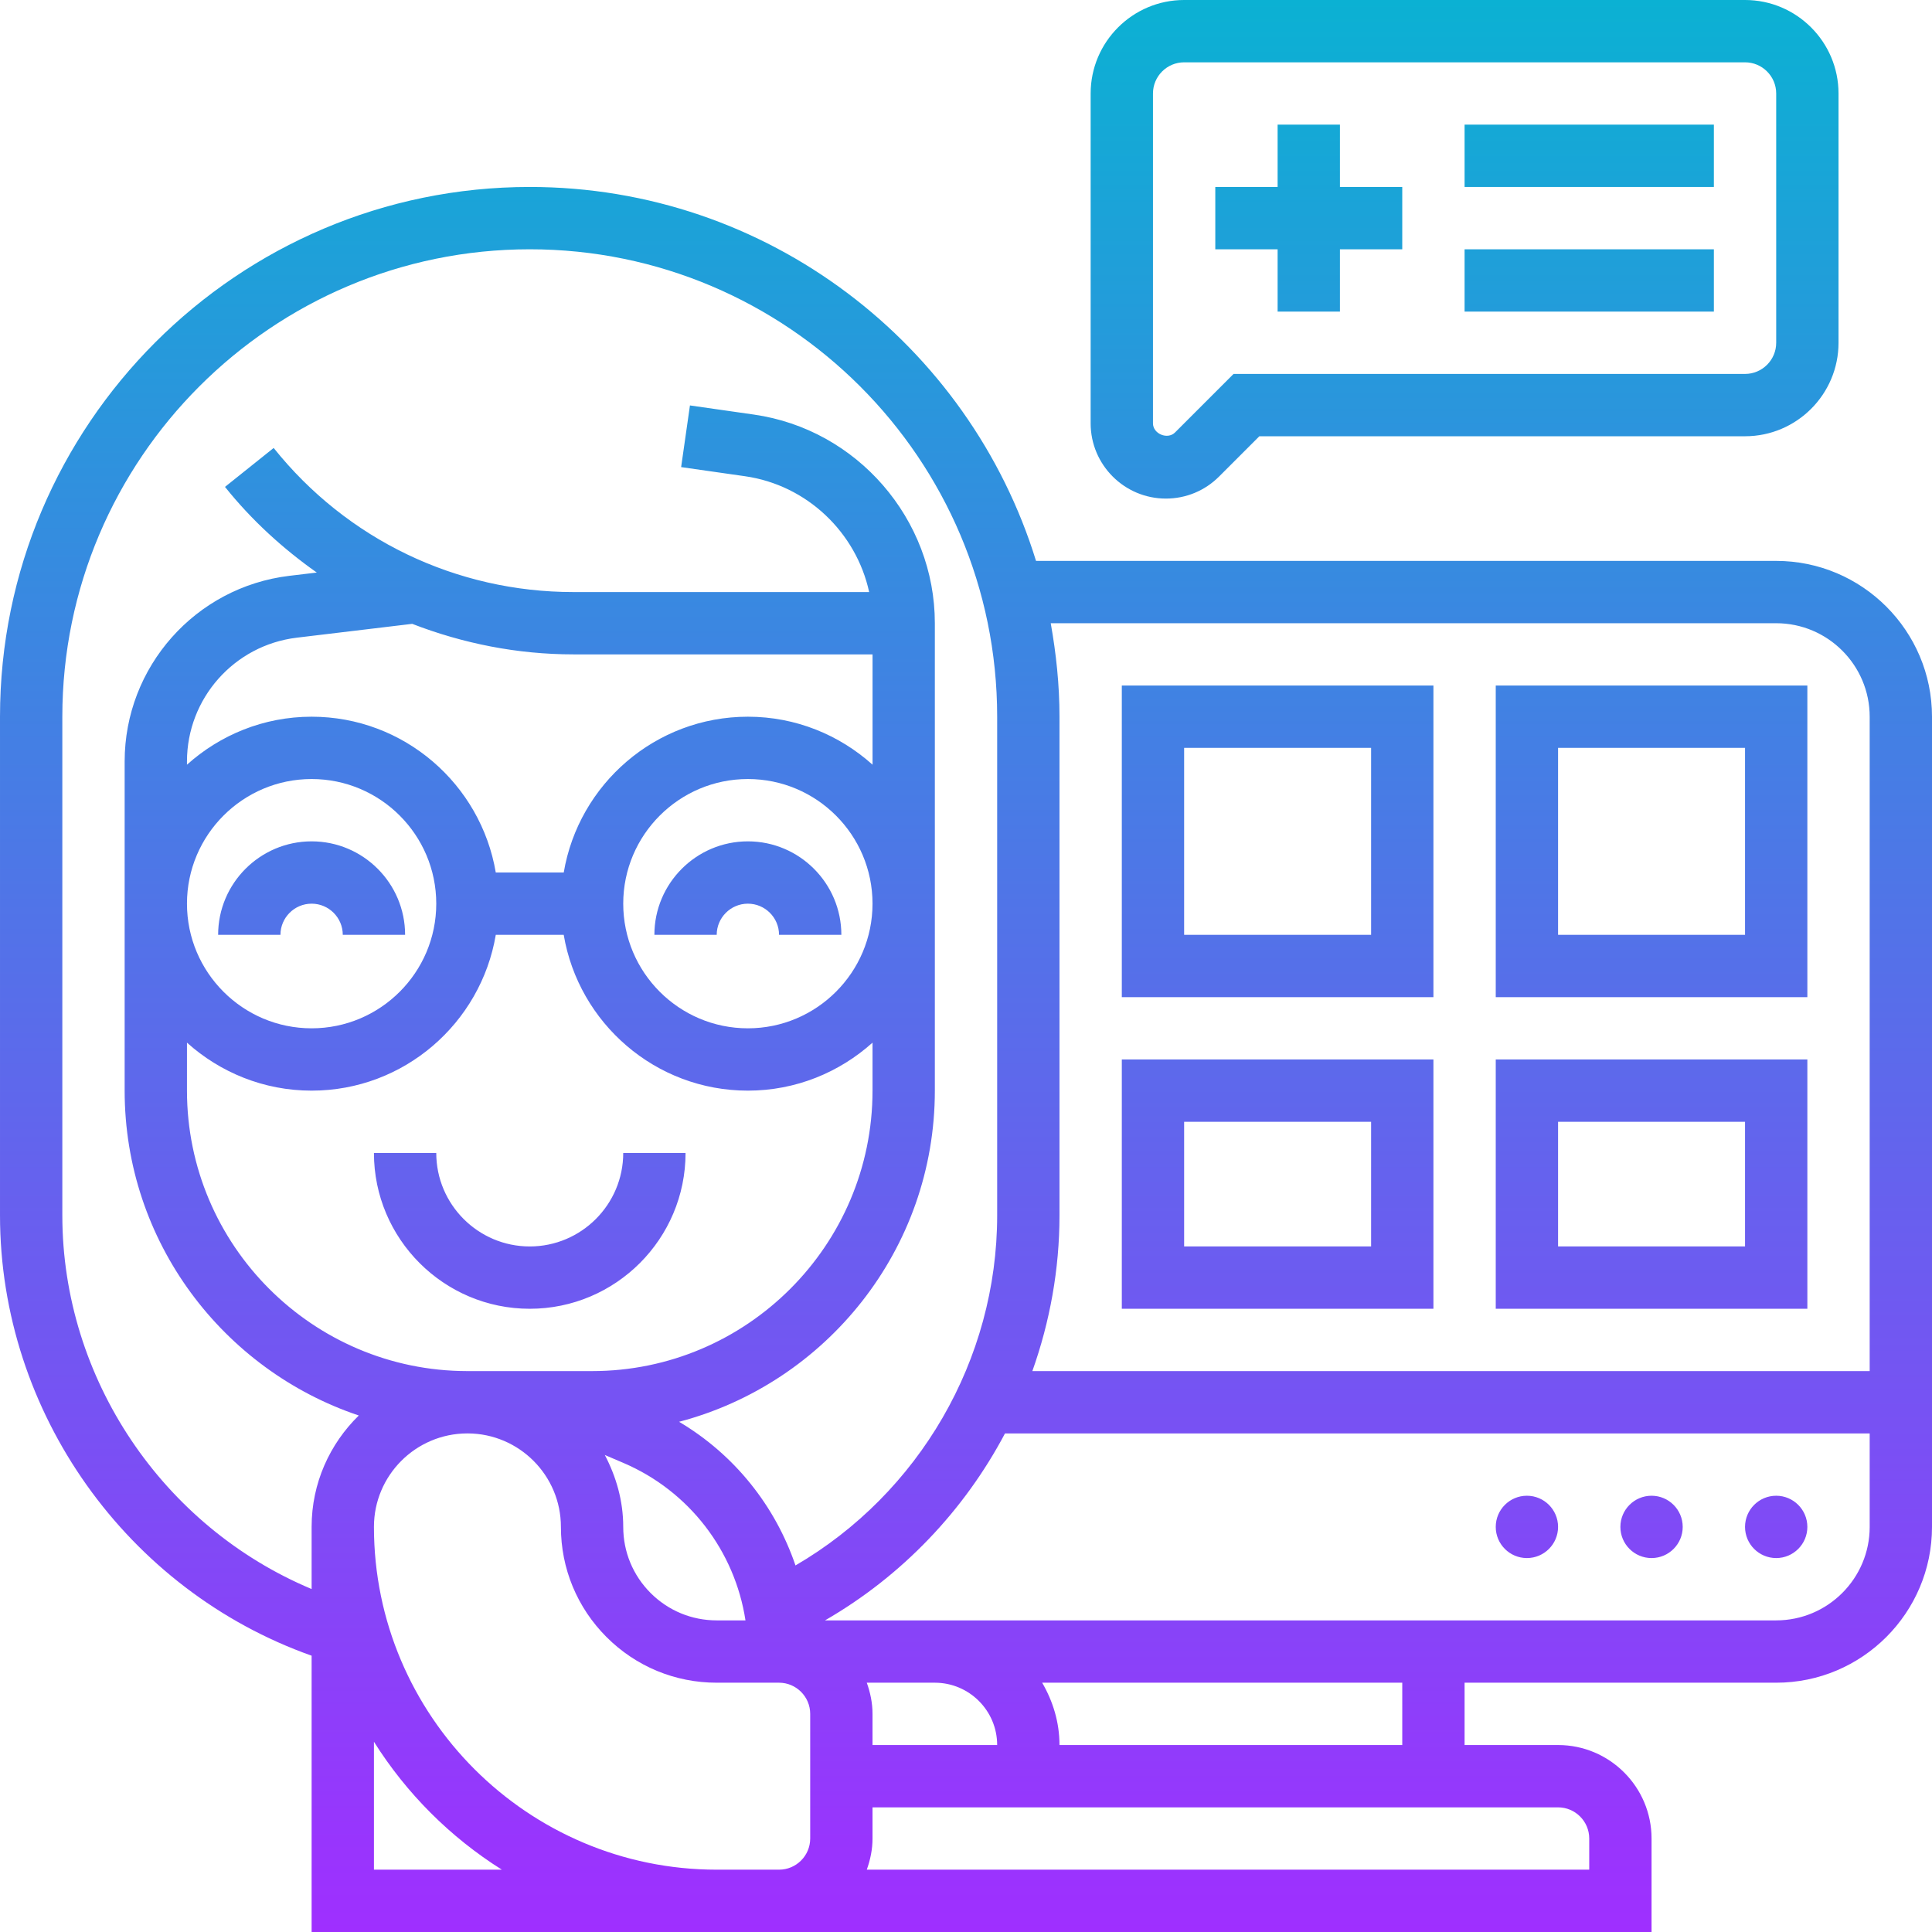 <svg id="Layer_5" enable-background="new 0 0 62 62" height="512" viewBox="0 0 62 62" width="512" xmlns="http://www.w3.org/2000/svg" xmlns:xlink="http://www.w3.org/1999/xlink"><linearGradient id="SVGID_1_" gradientUnits="userSpaceOnUse" x1="31" x2="31" y1="62" y2="0"><stop offset="0" stop-color="#9f2fff"/><stop offset="1" stop-color="#0bb1d3"/></linearGradient><path d="m58 49c0 .552-.448 1-1 1s-1-.448-1-1 .448-1 1-1 1 .448 1 1zm-5-1c-.552 0-1 .448-1 1s.448 1 1 1 1-.448 1-1-.448-1-1-1zm-4 0c-.552 0-1 .448-1 1s.448 1 1 1 1-.448 1-1-.448-1-1-1zm-28-18h2c0-.551.449-1 1-1s1 .449 1 1h2c0-1.654-1.346-3-3-3s-3 1.346-3 3zm-14 0h2c0-.551.449-1 1-1s1 .449 1 1h2c0-1.654-1.346-3-3-3s-3 1.346-3 3zm10 12c2.757 0 5-2.243 5-5h-2c0 1.654-1.346 3-3 3s-3-1.346-3-3h-2c0 2.757 2.243 5 5 5zm-17-3v-16c0-9.374 7.626-17 17-17 7.634 0 14.107 5.059 16.247 12h23.753c2.757 0 5 2.243 5 5v26c0 2.757-2.243 5-5 5h-10v2h3c1.654 0 3 1.346 3 3v3h-43v-8.867c-5.921-2.099-10-7.798-10-14.133zm13.228-18.98-3.704.444c-2.009.242-3.524 1.949-3.524 3.972v.104c1.063-.954 2.462-1.54 4-1.54 2.967 0 5.431 2.167 5.91 5h2.181c.478-2.833 2.942-5 5.91-5 1.538 0 2.937.586 4 1.54v-3.54h-9.597c-1.803 0-3.548-.35-5.176-.98zm10.772 4.98c-2.206 0-4 1.794-4 4s1.794 4 4 4 4-1.794 4-4-1.794-4-4-4zm-14 0c-2.206 0-4 1.794-4 4s1.794 4 4 4 4-1.794 4-4-1.794-4-4-4zm-4 10c0 4.959 4.032 8.994 8.99 9 .003 0 .006-.001.01-.001.005 0 .01.001.014.001h1.429 2.557c4.962 0 9-4.038 9-9v-1.54c-1.063.954-2.462 1.54-4 1.54-2.967 0-5.431-2.167-5.91-5h-2.18c-.478 2.833-2.942 5-5.91 5-1.538 0-2.937-.586-4-1.54zm24 19h-1-1.184c.112.314.184.648.184 1v1h4c0-1.103-.897-2-2-2zm-10.591-7.308c.364.693.591 1.471.591 2.307 0 .802.312 1.555.878 2.122.567.567 1.32.879 2.122.879h.923c-.341-2.224-1.8-4.145-3.912-5.051zm-4.419-.692c-1.65.005-2.99 1.348-2.99 2.999 0 6.065 4.935 11.001 11 11.001h2c.552 0 1-.449 1-1v-4c0-.551-.449-1-1-1h-2c-1.336 0-2.591-.52-3.536-1.465-.944-.945-1.464-2.201-1.464-3.536 0-1.649-1.338-2.991-2.985-2.999h-.015c-.003 0-.006 0-.01 0zm-2.99 14h4.105c-1.658-1.043-3.062-2.447-4.105-4.105zm38-2h-22v1c0 .352-.072.686-.184 1h23.184v-1c0-.551-.449-1-1-1zm-5-4h-11.556c.344.591.556 1.268.556 2h11zm15-5v-3h-27.749c-1.308 2.473-3.297 4.57-5.776 6h2.525 1 27c1.654 0 3-1.346 3-3zm-26.281-29c.174.976.281 1.975.281 3v16c0 1.731-.308 3.417-.871 5h26.871v-21c0-1.654-1.346-3-3-3zm-31.719 19c0 5.25 3.232 9.997 8 11.994v-1.995-.001c0-1.401.583-2.665 1.514-3.573-4.36-1.463-7.514-5.579-7.514-10.425v-10.564c0-3.035 2.272-5.596 5.286-5.957l.88-.105c-1.089-.769-2.089-1.678-2.946-2.749l1.562-1.249c2.35 2.938 5.858 4.624 9.621 4.624h9.489c-.415-1.908-1.99-3.432-3.984-3.717l-2.05-.293.283-1.979 2.05.293c3.312.472 5.809 3.351 5.809 6.696v1 14c0 5.099-3.493 9.387-8.208 10.627 1.774 1.051 3.083 2.693 3.736 4.61 3.965-2.31 6.472-6.597 6.472-11.237v-16c0-8.271-6.729-15-15-15s-15 6.729-15 15zm33-25.414v-10.586c0-1.654 1.346-3 3-3h18c1.654 0 3 1.346 3 3v8c0 1.654-1.346 3-3 3h-15.586l-1.293 1.293c-.456.456-1.062.707-1.707.707-1.331 0-2.414-1.083-2.414-2.414zm2 0c0 .338.469.531.707.293l1.879-1.879h16.414c.551 0 1-.449 1-1v-8c0-.551-.449-1-1-1h-18c-.551 0-1 .449-1 1zm4-3.586h2v-2h2v-2h-2v-2h-2v2h-2v2h2zm14-6h-8v2h8zm0 4h-8v2h8zm-9 24h-10v-10h10zm-2-8h-6v6h6zm14 8h-10v-10h10zm-2-8h-6v6h6zm2 18h-10v-8h10zm-2-6h-6v4h6zm-10 6h-10v-8h10zm-2-6h-6v4h6z" fill="url(#SVGID_1_)"/></svg>